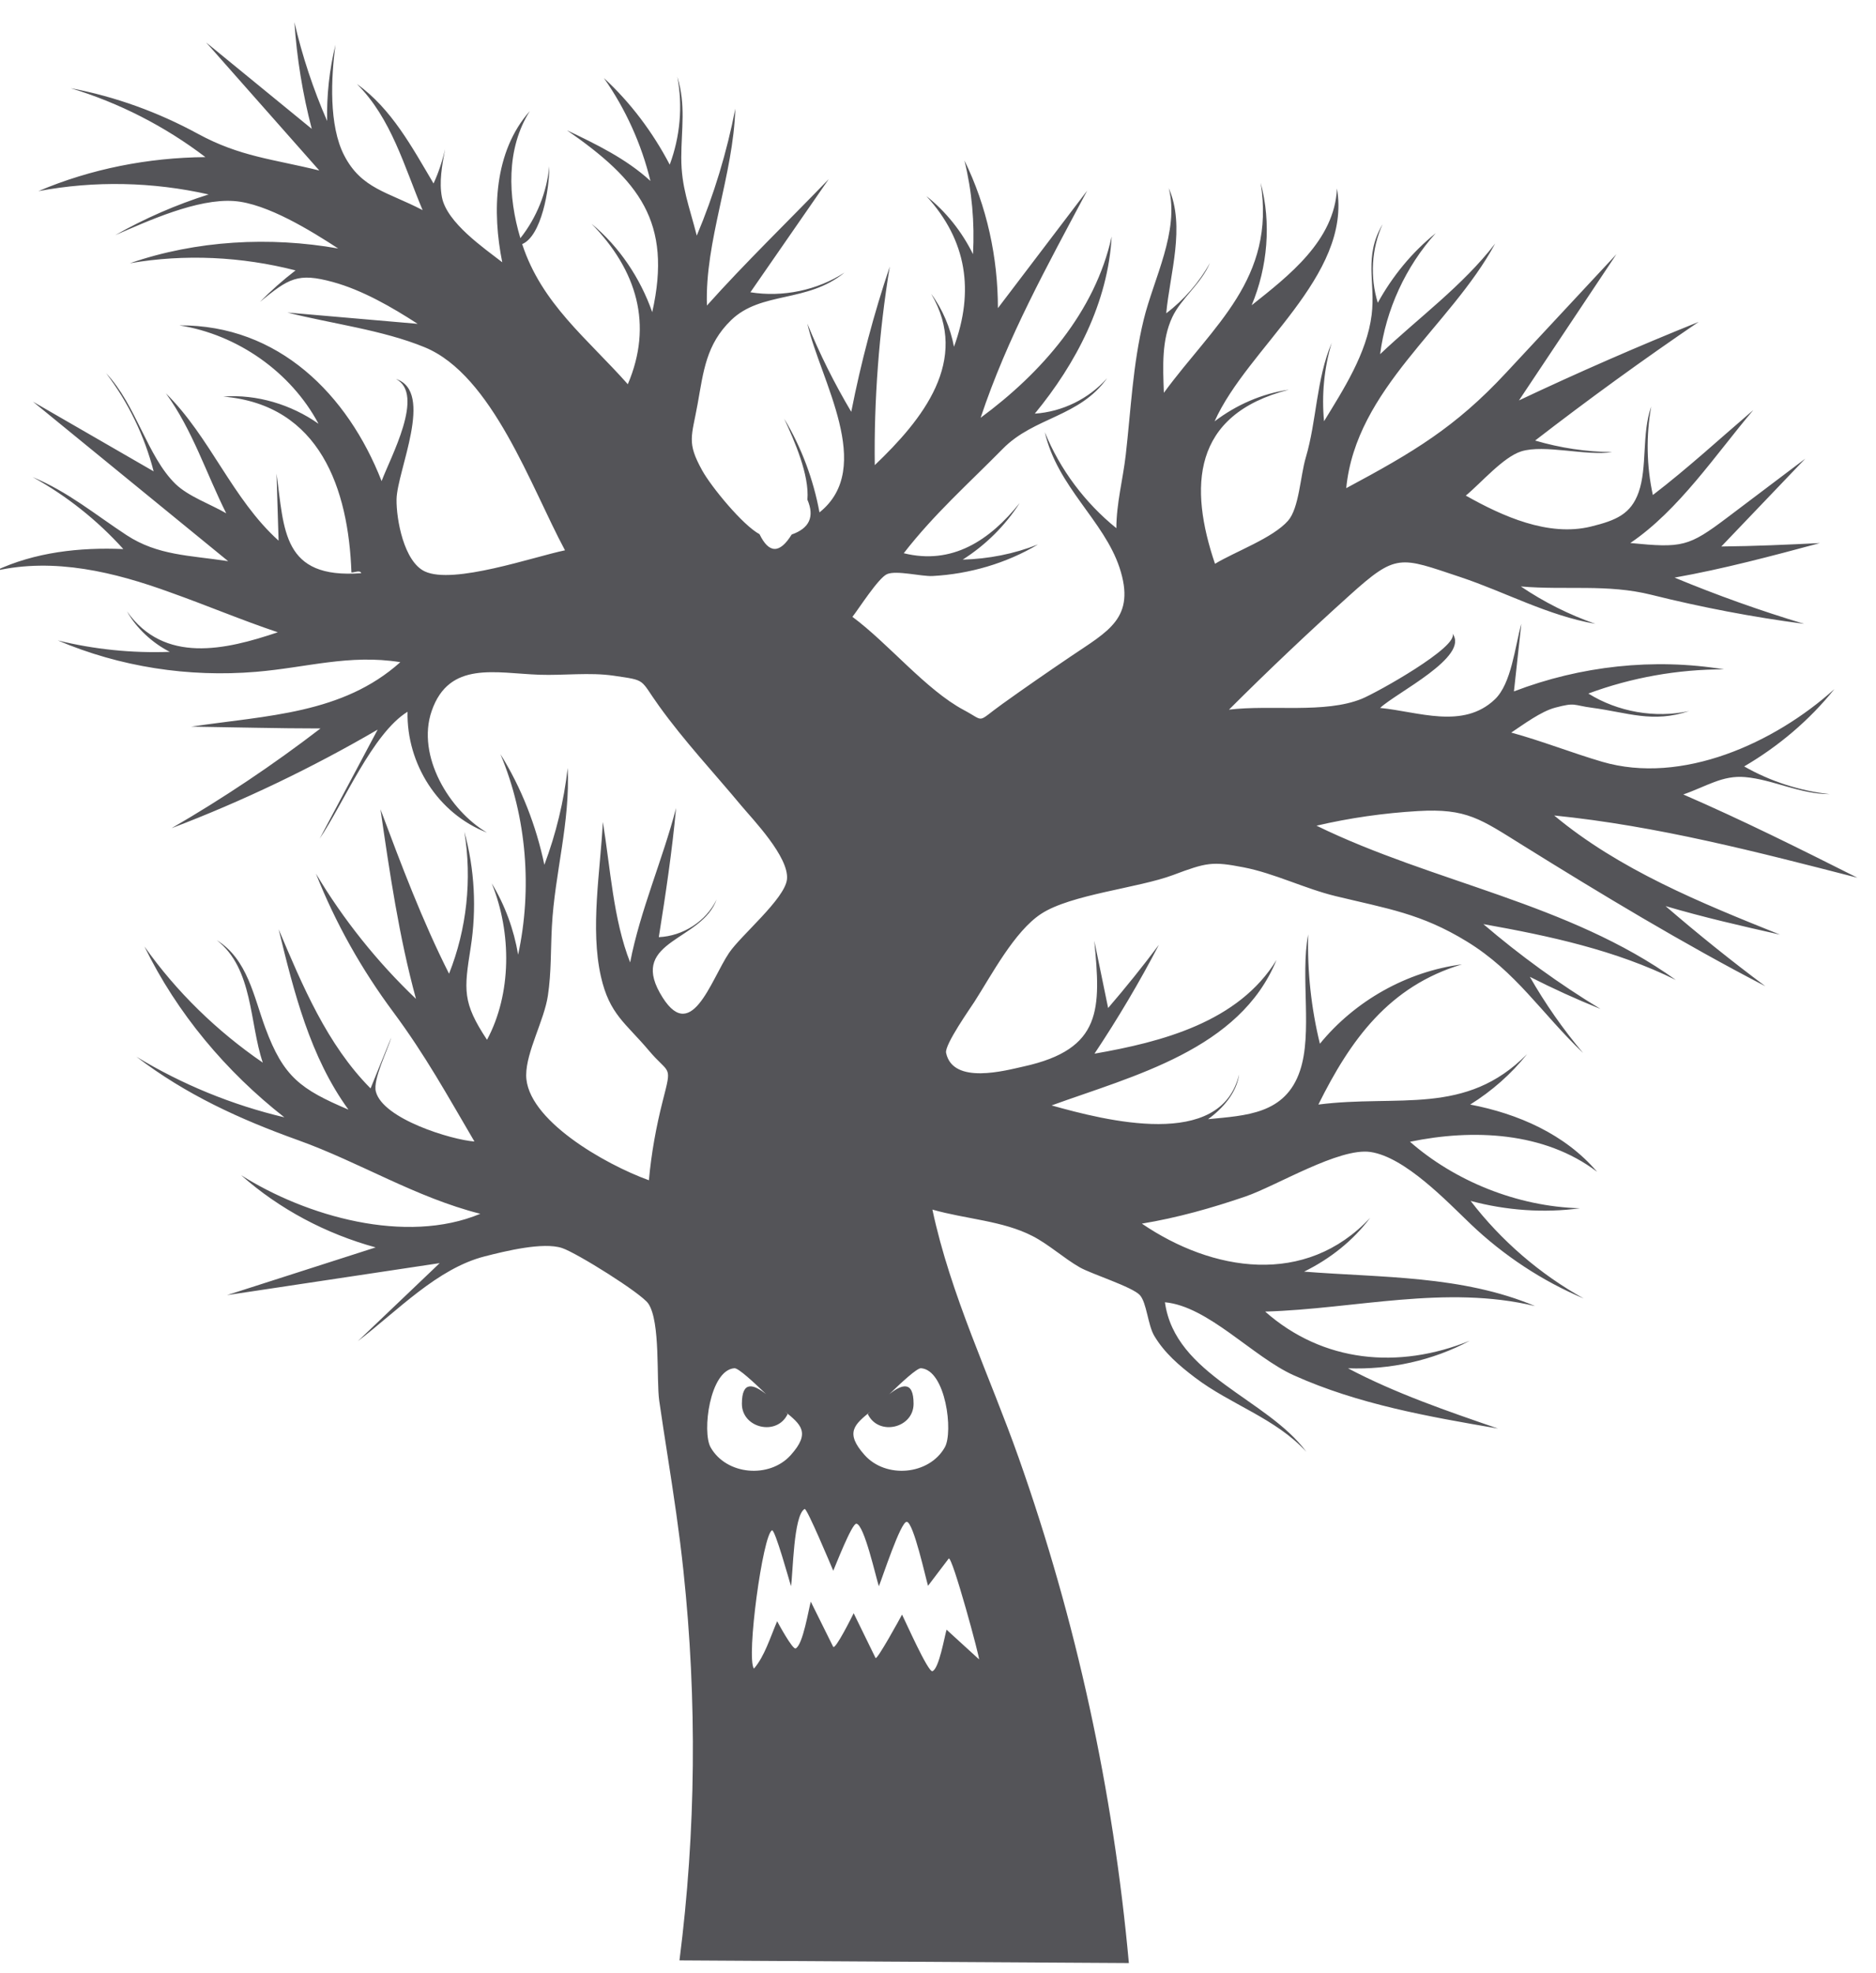 <?xml version="1.0" encoding="UTF-8"?>
<svg width="58px" height="61px" viewBox="0 0 58 61" version="1.1" xmlns="http://www.w3.org/2000/svg" xmlns:xlink="http://www.w3.org/1999/xlink">
    <title>53</title>
    <g id="页面-1" stroke="none" stroke-width="1" fill="none" fill-rule="evenodd">
        <g id="形状库素材-节日" transform="translate(-485, -635)" fill="#545458">
            <path d="M514.21,679.743 C513.722,680.604 512.388,680.715 511.733,679.983 C511.108,679.284 511.421,679.036 511.917,678.63 C511.885,678.661 511.855,678.688 511.829,678.711 C512.154,679.405 513.245,679.155 513.245,678.396 C513.245,677.66 512.871,677.8 512.494,678.1 C512.856,677.75 513.35,677.287 513.476,677.297 C514.24,677.356 514.479,679.271 514.21,679.743 Z M515.266,686.294 C514.931,685.989 514.599,685.685 514.265,685.38 C514.206,685.568 514.032,686.596 513.827,686.662 C513.694,686.705 512.984,685.098 512.888,684.913 C512.837,685.013 512.11,686.337 512.069,686.254 C511.844,685.793 511.618,685.332 511.393,684.871 C511.352,684.955 510.818,686.028 510.758,685.906 C510.529,685.442 510.298,684.977 510.067,684.513 C510.005,684.72 509.823,685.857 509.599,685.959 C509.504,686.003 509.057,685.175 509.027,685.118 C508.816,685.613 508.634,686.212 508.309,686.584 C508.065,686.253 508.585,682.429 508.869,682.309 C508.959,682.27 509.406,683.873 509.455,684.036 C509.519,683.638 509.53,681.845 509.876,681.648 C509.945,681.607 510.687,683.383 510.762,683.558 C510.813,683.447 511.339,682.083 511.478,682.103 C511.722,682.138 512.084,683.779 512.172,684.037 C512.276,683.785 512.85,682.024 513.034,682.046 C513.241,682.053 513.622,683.798 513.692,684.023 C513.904,683.743 514.118,683.463 514.33,683.182 C514.43,683.05 515.322,686.345 515.266,686.294 Z M506.97,679.743 C506.702,679.271 506.94,677.356 507.705,677.297 C507.83,677.287 508.324,677.75 508.687,678.1 C508.309,677.8 507.937,677.66 507.937,678.396 C507.937,679.155 509.027,679.405 509.352,678.711 C509.325,678.688 509.295,678.661 509.263,678.63 C509.759,679.036 510.073,679.284 509.447,679.983 C508.792,680.715 507.458,680.604 506.97,679.743 Z M533.051,660.21 C536.225,660.529 539.343,661.341 542.425,662.134 C540.648,661.24 538.868,660.352 537.042,659.56 C537.767,659.308 538.25,658.961 538.954,659.023 C539.829,659.101 540.635,659.549 541.57,659.55 C540.642,659.449 539.735,659.155 538.924,658.693 C539.985,658.073 540.945,657.262 541.713,656.303 C539.859,657.975 536.997,659.27 534.533,658.549 C533.59,658.272 532.674,657.907 531.723,657.647 C532.108,657.391 532.642,656.993 533.079,656.877 C533.727,656.705 533.616,656.801 534.234,656.882 C535.322,657.026 536.095,657.361 537.222,656.981 C536.176,657.212 535.014,657.007 534.107,656.44 C535.444,655.944 536.875,655.691 538.3,655.692 C536.126,655.336 533.861,655.586 531.806,656.374 C531.883,655.677 531.958,654.98 532.035,654.282 C531.834,655.009 531.729,656.13 531.216,656.62 C530.232,657.557 528.848,656.999 527.669,656.885 C528.159,656.419 530.45,655.298 529.905,654.586 C530.116,654.989 527.567,656.413 527.101,656.603 C525.958,657.066 524.301,656.78 522.996,656.938 C524.203,655.733 525.441,654.56 526.709,653.418 C528.181,652.089 528.271,652.214 530.151,652.84 C531.545,653.305 532.839,654.025 534.323,654.285 C533.509,654.002 532.734,653.612 532.02,653.13 C533.419,653.25 534.694,653.048 536.054,653.387 C537.611,653.776 539.189,654.077 540.779,654.286 C539.42,653.878 538.082,653.4 536.772,652.856 C538.287,652.587 539.778,652.188 541.264,651.789 C540.25,651.838 539.234,651.885 538.218,651.894 C539.082,650.99 539.946,650.085 540.811,649.181 C540.006,649.788 539.2,650.396 538.396,651.004 C537.202,651.905 537.008,651.943 535.404,651.787 C536.903,650.772 538.037,649.059 539.207,647.676 C538.18,648.554 537.175,649.481 536.101,650.303 C535.906,649.406 535.889,648.471 536.05,647.567 C535.752,648.412 535.936,649.442 535.66,650.221 C535.421,650.89 534.972,651.086 534.182,651.279 C532.869,651.598 531.458,650.963 530.318,650.321 C530.782,649.939 531.475,649.129 532.031,648.954 C532.749,648.729 534.028,649.102 534.845,648.976 C534.039,648.969 533.235,648.847 532.461,648.619 C534.108,647.346 535.795,646.122 537.517,644.951 C535.643,645.705 533.789,646.515 531.962,647.378 C532.967,645.872 533.969,644.366 534.974,642.86 C533.836,644.083 532.698,645.306 531.558,646.529 C529.994,648.211 528.694,648.98 526.621,650.091 C526.925,647.006 529.843,645.095 531.226,642.529 C530.215,643.84 528.861,644.819 527.669,645.949 C527.847,644.573 528.459,643.242 529.387,642.21 C528.654,642.798 528.05,643.538 527.597,644.36 C527.353,643.569 527.402,642.69 527.744,641.934 C527.152,642.939 527.533,643.726 527.407,644.733 C527.259,645.926 526.532,647.045 525.935,648.022 C525.858,647.208 525.937,646.379 526.172,645.596 C525.689,646.744 525.712,647.992 525.37,649.147 C525.203,649.708 525.165,650.706 524.823,651.097 C524.352,651.634 523.186,652.052 522.564,652.429 C521.766,650.076 521.828,647.82 524.846,647.048 C524.012,647.168 523.219,647.518 522.551,648.026 C523.567,645.749 526.799,643.54 526.335,640.827 C526.26,642.435 524.85,643.52 523.698,644.436 C524.192,643.255 524.31,641.893 523.976,640.653 C524.444,643.628 522.511,645.057 520.983,647.143 C520.952,646.312 520.915,645.508 521.242,644.808 C521.516,644.221 522.138,643.776 522.408,643.125 C522.081,643.723 521.6,644.275 521.056,644.685 C521.17,643.455 521.655,642.01 521.135,640.817 C521.471,642.147 520.665,643.621 520.359,644.884 C520.021,646.276 519.966,647.648 519.805,649.059 C519.719,649.814 519.516,650.555 519.514,651.328 C518.547,650.547 517.771,649.513 517.303,648.361 C517.69,650.051 519.129,651.091 519.612,652.548 C520.128,654.113 519.258,654.509 518.098,655.297 C517.39,655.776 516.685,656.263 515.991,656.761 C515.166,657.352 515.478,657.312 514.8,656.951 C513.628,656.327 512.464,654.889 511.354,654.069 C511.543,653.832 512.156,652.864 512.426,652.748 C512.719,652.623 513.487,652.825 513.833,652.807 C514.969,652.746 516.113,652.415 517.091,651.831 C516.351,652.124 515.559,652.279 514.764,652.3 C515.468,651.853 516.077,651.253 516.526,650.549 C515.591,651.718 514.428,652.471 512.941,652.102 C513.891,650.88 514.918,649.976 516.004,648.873 C516.975,647.887 518.378,647.895 519.23,646.688 C518.667,647.327 517.844,647.731 516.993,647.787 C518.269,646.239 519.258,644.346 519.369,642.312 C518.857,644.645 517.194,646.532 515.318,647.915 C516.145,645.429 517.371,643.23 518.612,640.894 C517.692,642.105 516.772,643.315 515.852,644.526 C515.852,642.956 515.51,641.372 514.817,639.961 C515.05,640.906 515.136,641.885 515.082,642.857 C514.74,642.163 514.248,641.542 513.641,641.062 C514.905,642.444 515.119,644.012 514.494,645.719 C514.385,645.143 514.141,644.556 513.789,644.084 C514.999,646.14 513.523,647.97 512.045,649.379 C512.018,647.389 512.176,645.258 512.509,643.24 C512.015,644.708 511.617,646.211 511.318,647.731 C510.8,646.858 510.343,645.946 509.96,645.004 C510.36,646.751 512.064,649.459 510.336,650.84 C510.148,649.823 509.778,648.829 509.245,647.943 C509.558,648.621 510.028,649.68 509.962,650.447 C510.189,650.973 510.026,651.332 509.476,651.524 C509.107,652.121 508.775,652.118 508.482,651.514 C507.966,651.238 506.991,650.052 506.709,649.542 C506.223,648.665 506.386,648.508 506.57,647.479 C506.749,646.481 506.831,645.649 507.601,644.9 C508.535,643.993 509.953,644.376 511.111,643.425 C510.268,643.976 509.192,644.196 508.2,644.035 C509.008,642.869 509.815,641.702 510.623,640.536 C509.367,641.84 508.024,643.138 506.856,644.445 C506.788,642.453 507.674,640.412 507.733,638.36 C507.473,639.704 507.073,641.023 506.542,642.284 C506.303,641.347 506.063,640.786 506.063,639.871 C506.065,638.988 506.21,638.252 505.941,637.374 C506.114,638.278 506.027,639.228 505.706,640.09 C505.186,639.095 504.497,638.173 503.67,637.413 C504.341,638.367 504.835,639.46 505.109,640.594 C504.36,639.907 503.438,639.462 502.53,639.028 C504.75,640.569 505.793,641.856 505.165,644.65 C504.797,643.601 504.146,642.624 503.287,641.916 C504.698,643.36 505.192,645.042 504.41,646.878 C503.156,645.464 501.747,644.391 501.144,642.546 C501.736,642.3 501.991,640.851 501.982,640.14 C501.905,640.947 501.591,641.729 501.088,642.363 C500.705,641.085 500.641,639.602 501.381,638.433 C500.265,639.69 500.213,641.546 500.528,643.108 C499.974,642.676 498.816,641.887 498.663,641.096 C498.573,640.634 498.663,640.129 498.761,639.605 C498.678,639.974 498.56,640.333 498.404,640.672 C497.745,639.562 497.11,638.364 496.034,637.597 C497.099,638.656 497.499,640.151 498.066,641.496 C496.994,640.933 496.175,640.841 495.64,639.802 C495.163,638.879 495.234,637.393 495.373,636.383 C495.183,637.145 495.097,637.956 495.114,638.741 C494.684,637.757 494.344,636.731 494.102,635.685 C494.177,636.797 494.357,637.906 494.639,638.984 C493.551,638.094 492.462,637.204 491.375,636.314 C492.541,637.633 493.707,638.952 494.872,640.271 C493.448,639.919 492.419,639.845 491.123,639.139 C489.895,638.47 488.563,637.985 487.186,637.727 C488.685,638.18 490.105,638.907 491.35,639.857 C489.585,639.872 487.812,640.218 486.187,640.909 C487.923,640.581 489.728,640.621 491.45,641.011 C490.449,641.327 489.476,641.75 488.563,642.27 C489.579,641.828 491.099,641.134 492.235,641.215 C493.255,641.288 494.629,642.144 495.456,642.682 C493.348,642.308 491.07,642.427 489.016,643.138 C490.712,642.845 492.471,642.932 494.137,643.359 C493.747,643.659 493.38,643.984 493.035,644.334 C493.929,643.604 494.203,643.421 495.29,643.718 C496.199,643.966 497.123,644.498 497.912,645.011 C496.569,644.895 495.228,644.778 493.886,644.662 C495.257,645.009 496.832,645.2 498.134,645.737 C500.226,646.6 501.422,650.07 502.468,652.012 C501.507,652.21 499.02,653.08 498.134,652.665 C497.488,652.362 497.251,651.056 497.26,650.438 C497.274,649.557 498.44,647.104 497.244,646.717 C498.147,647.186 497.069,649.142 496.798,649.873 C495.751,647.195 493.608,645.039 490.544,645.059 C492.336,645.34 493.993,646.498 494.847,648.1 C494.006,647.507 492.935,647.18 491.904,647.26 C494.9,647.514 495.775,650.127 495.865,652.698 C495.959,652.702 496.132,652.613 496.169,652.719 C493.718,652.907 493.792,651.377 493.549,649.642 C493.57,650.333 493.593,651.024 493.613,651.714 C492.178,650.421 491.5,648.512 490.129,647.16 C490.95,648.287 491.375,649.632 491.994,650.868 C491.506,650.585 490.826,650.348 490.428,649.963 C489.553,649.115 489.213,647.52 488.281,646.538 C488.965,647.434 489.47,648.48 489.75,649.571 C488.507,648.854 487.263,648.136 486.02,647.418 C488.032,649.062 490.043,650.705 492.054,652.348 C490.866,652.166 489.882,652.176 488.916,651.545 C487.936,650.903 487.113,650.209 486.009,649.748 C487.057,650.325 488.013,651.086 488.813,651.974 C487.47,651.916 486.077,652.068 484.848,652.649 C486.678,652.229 488.548,652.687 490.27,653.315 C491.382,653.71 492.47,654.171 493.589,654.546 C491.966,655.094 490.077,655.53 488.926,653.9 C489.219,654.426 489.714,654.877 490.248,655.151 C489.087,655.195 487.913,655.076 486.786,654.798 C488.71,655.618 490.832,655.943 492.913,655.769 C494.492,655.637 495.79,655.218 497.377,655.47 C495.593,657.069 493.27,657.114 490.913,657.463 C492.244,657.482 493.578,657.519 494.909,657.519 C493.444,658.644 491.904,659.676 490.306,660.602 C492.507,659.764 494.641,658.741 496.676,657.555 C496.079,658.678 495.482,659.802 494.883,660.926 C495.613,659.852 496.513,657.673 497.6,657.003 C497.568,658.612 498.541,660.152 500.055,660.738 C498.9,660.061 497.867,658.368 498.346,656.98 C498.885,655.418 500.322,655.811 501.674,655.859 C502.421,655.885 503.233,655.78 503.969,655.888 C505.011,656.041 504.765,655.979 505.376,656.826 C506.157,657.914 507.068,658.883 507.922,659.91 C508.255,660.31 509.4,661.491 509.331,662.18 C509.271,662.783 507.905,663.915 507.541,664.456 C506.968,665.306 506.35,667.387 505.4,665.692 C504.489,664.068 506.703,664.083 507.156,662.805 C506.833,663.481 506.114,663.938 505.368,663.971 C505.58,662.643 505.779,661.318 505.902,659.979 C505.49,661.57 504.793,663.143 504.482,664.752 C503.958,663.422 503.871,661.82 503.638,660.409 C503.561,661.935 503.242,663.692 503.578,665.187 C503.843,666.36 504.346,666.627 505.053,667.467 C505.704,668.242 505.785,667.882 505.492,669.024 C505.286,669.833 505.137,670.654 505.062,671.486 C503.693,670.992 501.266,669.603 501.268,668.236 C501.27,667.509 501.826,666.54 501.939,665.779 C502.048,665.051 502.023,664.368 502.063,663.638 C502.149,662.003 502.632,660.424 502.551,658.74 C502.435,659.763 502.192,660.771 501.83,661.734 C501.578,660.532 501.124,659.357 500.472,658.315 C501.293,660.271 501.454,662.496 501.019,664.512 C500.887,663.735 500.613,662.982 500.203,662.308 C500.827,663.841 500.816,665.732 500.057,667.144 C499.293,665.99 499.345,665.606 499.552,664.292 C499.738,663.108 499.676,661.868 499.356,660.713 C499.597,662.178 499.432,663.722 498.883,665.101 C498.055,663.461 497.407,661.737 496.763,660.018 C497.048,661.986 497.337,663.958 497.861,665.879 C496.663,664.738 495.617,663.43 494.768,662.008 C495.371,663.534 496.182,664.973 497.161,666.289 C498.16,667.637 498.816,668.838 499.668,670.288 C498.962,670.237 496.838,669.593 496.62,668.744 C496.524,668.369 496.981,667.479 497.097,667.07 C496.885,667.595 496.671,668.121 496.457,668.647 C495.108,667.289 494.349,665.462 493.615,663.729 C494.087,665.661 494.584,667.668 495.773,669.303 C494.293,668.674 493.765,668.292 493.206,666.784 C492.845,665.816 492.657,664.655 491.701,664.064 C492.832,664.941 492.708,666.623 493.125,667.85 C491.709,666.878 490.458,665.664 489.466,664.26 C490.471,666.323 491.989,668.129 493.792,669.541 C492.184,669.16 490.629,668.526 489.217,667.667 C490.744,668.837 492.419,669.603 494.216,670.247 C496.124,670.932 497.848,672.016 499.85,672.523 C497.544,673.484 494.462,672.6 492.454,671.329 C493.641,672.382 495.086,673.144 496.614,673.562 C495.082,674.054 493.549,674.546 492.019,675.037 C494.21,674.708 496.402,674.378 498.594,674.048 C497.751,674.852 496.907,675.656 496.064,676.46 C497.3,675.513 498.521,674.213 499.987,673.839 C500.617,673.678 501.792,673.387 502.378,673.582 C502.835,673.734 504.825,674.979 505.043,675.298 C505.425,675.856 505.289,677.652 505.381,678.3 C505.464,678.882 505.556,679.463 505.646,680.044 C505.828,681.212 506.005,682.381 506.129,683.557 C506.555,687.558 506.518,691.611 506.007,695.603 C510.638,695.63 515.269,695.658 519.901,695.685 C519.418,690.362 518.274,685.099 516.492,680.059 C515.594,677.52 514.389,675.038 513.827,672.393 C514.86,672.689 516.007,672.736 516.926,673.213 C517.435,673.476 517.884,673.893 518.385,674.18 C518.736,674.381 520.006,674.781 520.239,675.035 C520.453,675.267 520.487,675.961 520.686,676.296 C521.005,676.83 521.458,677.216 521.946,677.586 C523.048,678.425 524.433,678.838 525.389,679.883 C524.177,678.232 521.33,677.521 521.016,675.258 C522.352,675.381 523.736,676.947 524.996,677.514 C526.996,678.414 529.167,678.793 531.314,679.162 C529.74,678.621 528.151,678.077 526.675,677.299 C527.971,677.348 529.295,677.062 530.441,676.447 C528.232,677.343 525.894,677.118 524.115,675.546 C526.897,675.464 529.695,674.71 532.461,675.376 C530.195,674.424 527.721,674.501 525.319,674.311 C526.115,673.92 526.833,673.356 527.364,672.644 C525.357,674.791 522.479,674.308 520.303,672.827 C521.399,672.646 522.455,672.348 523.507,671.988 C524.457,671.663 526.403,670.47 527.37,670.612 C528.439,670.769 529.738,672.144 530.476,672.848 C531.487,673.811 532.677,674.599 533.964,675.141 C532.61,674.39 531.41,673.353 530.467,672.125 C531.562,672.418 532.726,672.505 533.851,672.352 C531.892,672.301 529.96,671.496 528.593,670.296 C530.531,669.895 532.745,669.983 534.377,671.225 C533.385,670.06 531.93,669.428 530.454,669.146 C531.122,668.729 531.723,668.203 532.213,667.585 C530.311,669.515 528.236,668.828 525.76,669.146 C526.752,667.146 527.945,665.486 530.2,664.812 C528.497,665.033 526.893,665.936 525.807,667.266 C525.537,666.164 525.415,665.02 525.445,663.887 C525.197,665.193 525.586,666.934 525.191,668.103 C524.739,669.447 523.522,669.483 522.35,669.598 C522.791,669.278 523.238,668.783 523.308,668.215 C522.748,670.566 519.165,669.635 517.512,669.173 C520.045,668.253 523.332,667.449 524.466,664.675 C523.291,666.599 520.911,667.212 518.838,667.573 C519.561,666.488 520.228,665.363 520.83,664.207 C520.329,664.876 519.805,665.528 519.26,666.161 C519.118,665.468 518.975,664.775 518.832,664.082 C519.033,666.183 519.089,667.431 516.652,667.968 C516.103,668.089 514.462,668.549 514.25,667.548 C514.197,667.298 515.02,666.137 515.129,665.964 C515.649,665.154 516.362,663.79 517.189,663.25 C518.111,662.647 520.186,662.455 521.266,662.051 C522.312,661.659 522.481,661.625 523.45,661.813 C524.397,661.996 525.347,662.474 526.299,662.704 C527.901,663.092 528.94,663.241 530.35,664.105 C531.875,665.038 532.653,666.319 533.945,667.553 C533.327,666.82 532.775,666.03 532.298,665.197 C533.01,665.559 533.74,665.892 534.482,666.19 C533.207,665.418 531.994,664.538 530.861,663.568 C532.895,663.931 534.952,664.371 536.813,665.295 C533.491,662.911 529.325,662.293 525.702,660.525 C526.731,660.285 527.783,660.135 528.84,660.073 C530.345,659.985 530.771,660.318 532.071,661.127 C534.507,662.643 537.027,664.164 539.579,665.488 C538.522,664.7 537.493,663.873 536.494,663.011 C537.66,663.355 538.847,663.627 540.032,663.893 C537.583,662.911 535.064,661.888 533.051,660.21 L533.051,660.21 Z" id="53"></path>
        </g>
    </g>
</svg>
